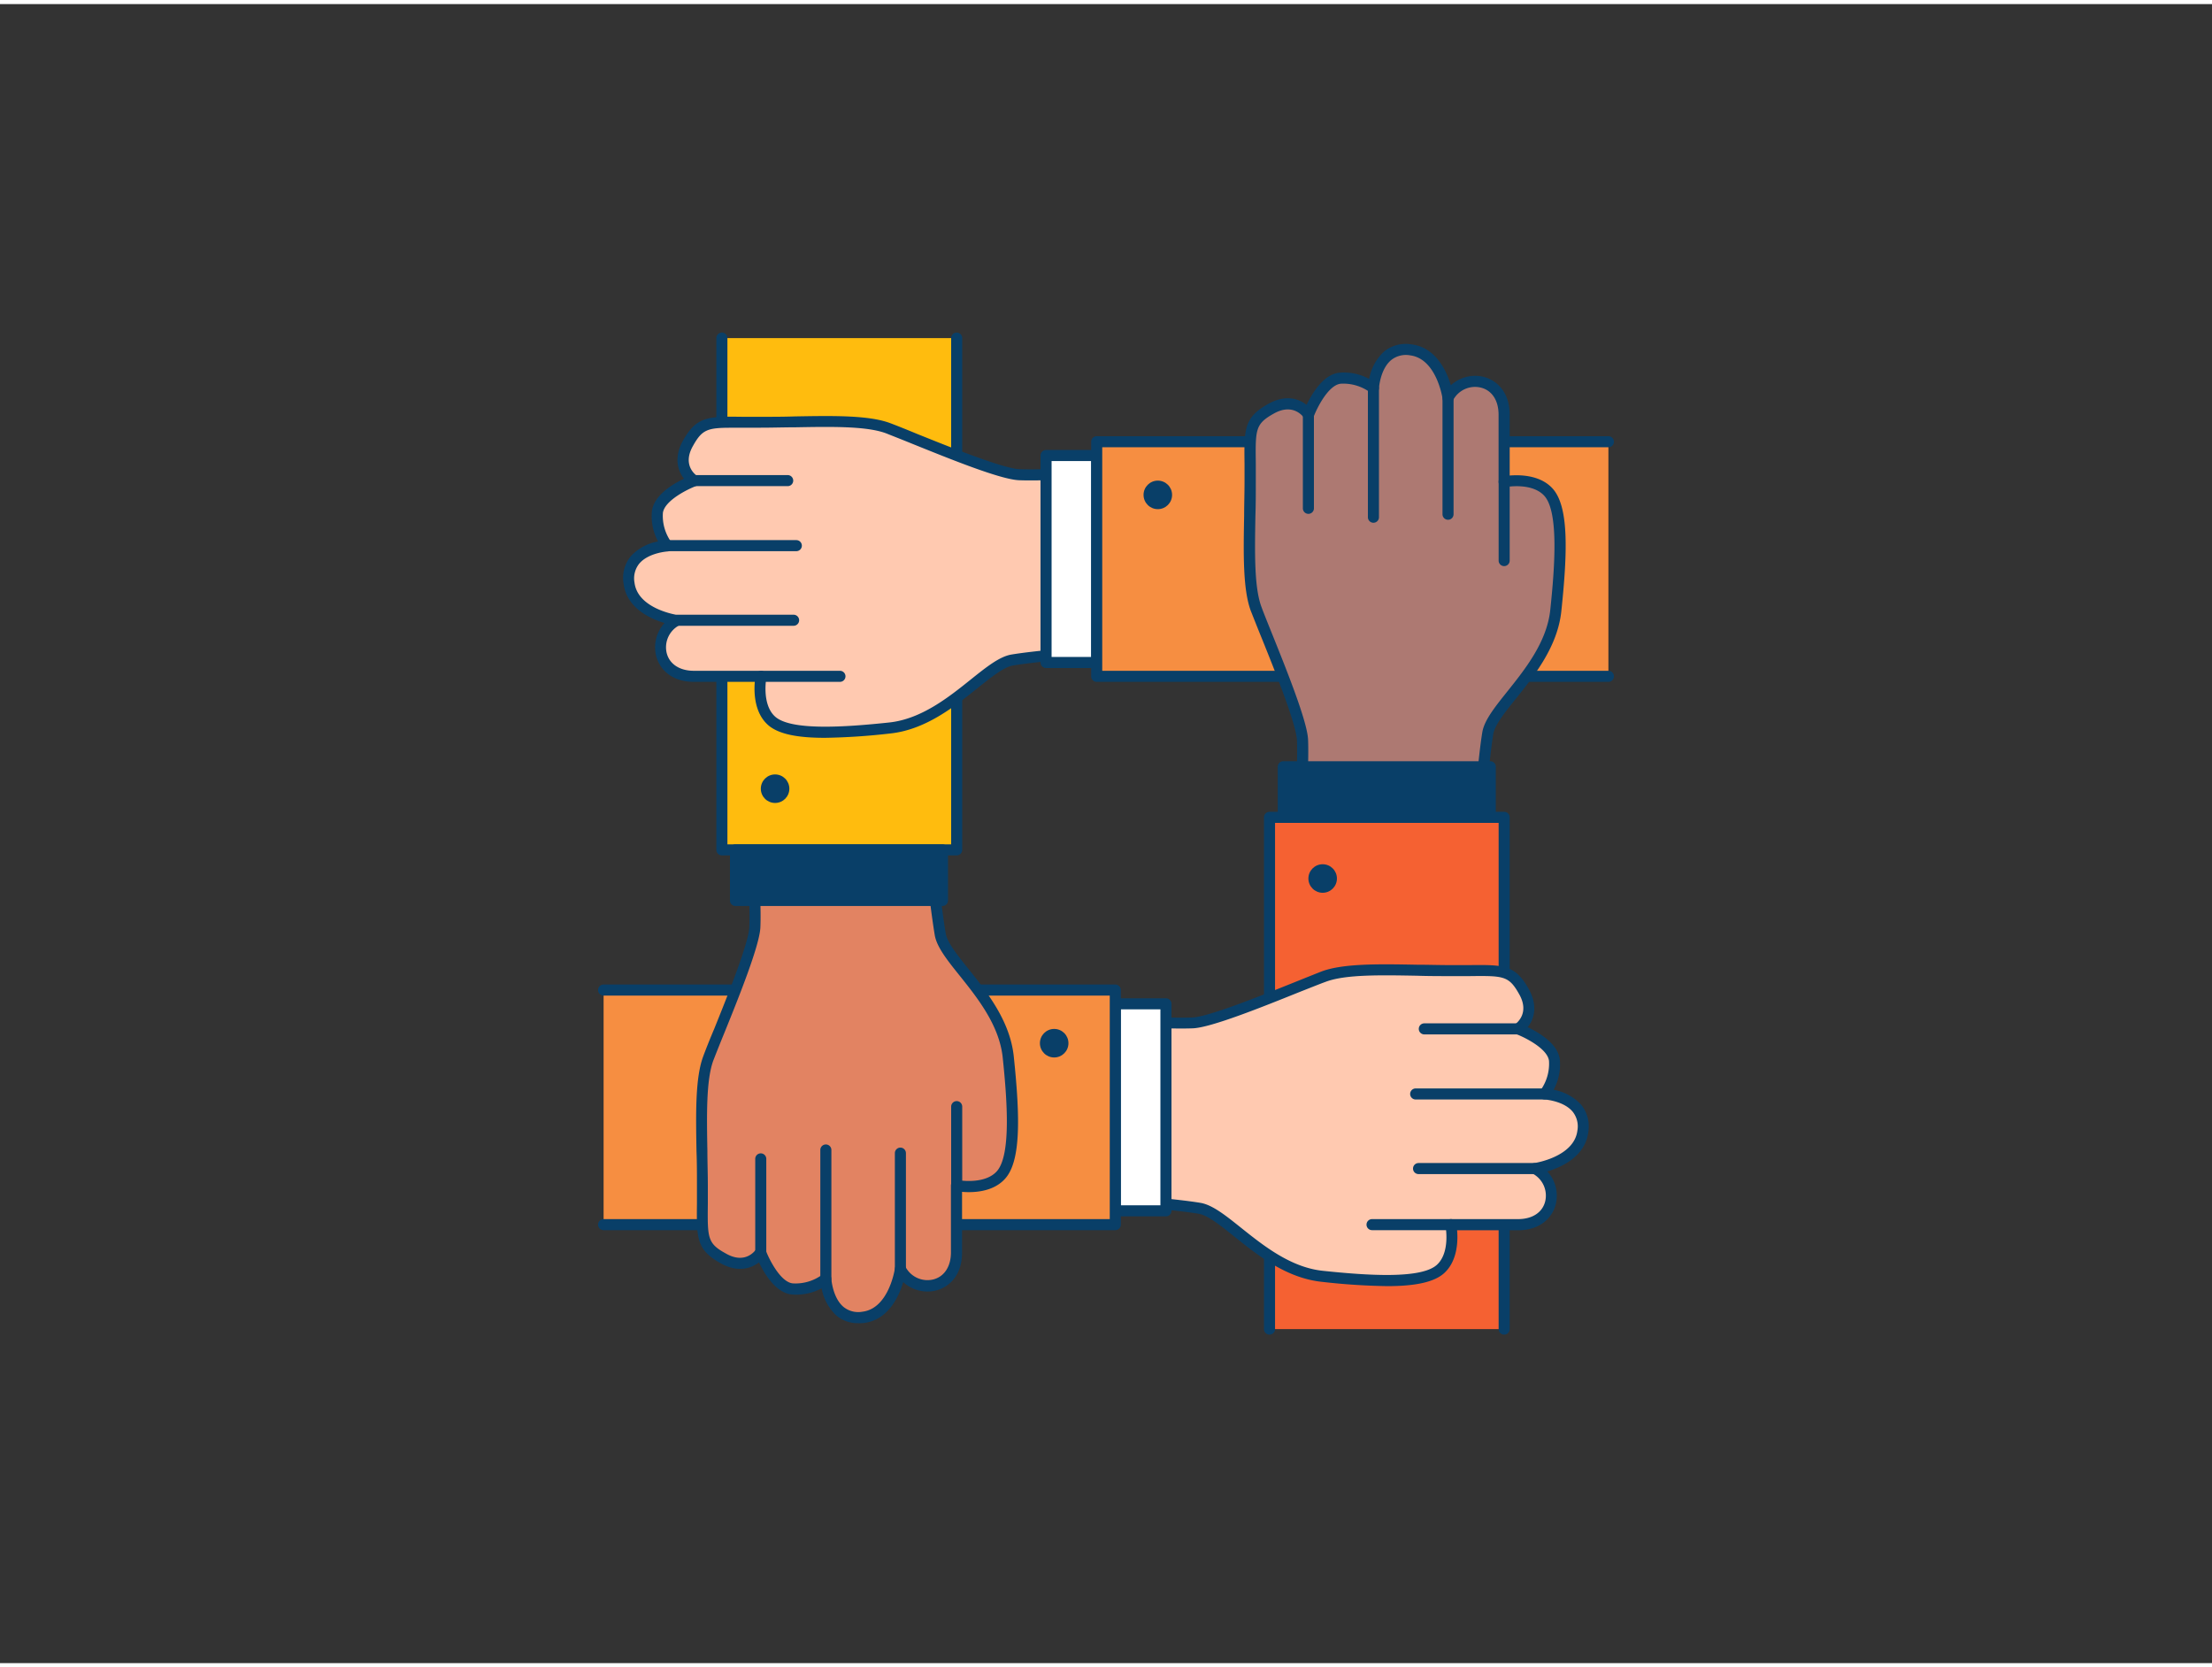 <svg xmlns="http://www.w3.org/2000/svg" viewBox="0 0 400 300" width="406" height="306" class="illustration styles_illustrationTablet__1DWOa"><rect x="0" y="0" width="400" height="300" fill="#333333" stroke="none"/><g id="_573_team_building_outline" data-name="#573_team_building_outline"><polyline points="172.96 60.4 172.96 152.94 130.54 152.94 130.54 60.4" fill="#ffbc0e"></polyline><path d="M173,153.94H130.54a1,1,0,0,1-1-1V60.4a1,1,0,0,1,2,0v91.54H172V60.4a1,1,0,0,1,2,0v92.54A1,1,0,0,1,173,153.94Z" fill="#093f68"></path><circle cx="140.16" cy="141.88" r="2.58" fill="#093f68"></circle><path d="M198.66,117s-10.77.81-15.58,1.61-12,11.23-22.19,12.3-18.45,1.33-21.39-1.34-1.87-8-1.87-8H125.51c-7.13,0-7.67-7.82-3-10.14,0,0-8-1.1-8.69-6.72-.81-6.37,6.9-6.77,6.9-6.77a9.17,9.17,0,0,1-1.78-6.06c.36-3.39,6.6-5.7,6.6-5.7s-3.57-2.32-1.07-6.78,4.1-3.74,13.19-3.74,18.18-.71,23,1.07,19.61,8.2,23.71,8.38,14.33-.36,14.33-.36Z" fill="#ffc9b0"></path><path d="M149.16,132.68c-4.87,0-8.43-.64-10.33-2.37-2.44-2.22-2.5-5.87-2.34-7.75h-11c-4.23,0-6.32-2.48-6.86-4.79a6.5,6.5,0,0,1,1.54-5.85c-2.64-.79-6.84-2.72-7.4-7.09a6.19,6.19,0,0,1,1.31-5A8.83,8.83,0,0,1,119,97.17a9.61,9.61,0,0,1-1.12-5.4c.3-2.89,3.76-5,5.81-5.93-1.13-1.44-1.89-3.86-.17-6.93,2.46-4.38,4.56-4.36,10.81-4.28l3.26,0c2.06,0,4.12,0,6.14-.07,6.84-.12,13.31-.24,17.2,1.2,1.18.44,2.95,1.15,5,2,6.15,2.47,15.46,6.21,18.39,6.34,4,.17,14.13-.35,14.23-.36a1,1,0,0,1,.75.28,1,1,0,0,1,.31.72V117a1,1,0,0,1-.93,1c-.11,0-10.77.81-15.48,1.6-1.66.27-3.87,2.05-6.44,4.1-4.18,3.35-9.39,7.53-15.82,8.2A118,118,0,0,1,149.16,132.68Zm-17-56.07c-4.28,0-5.22.37-6.84,3.27-2,3.5.47,5.26.75,5.45a1,1,0,0,1,.44,1,1,1,0,0,1-.64.82c-1.47.55-5.72,2.62-6,4.88a8.12,8.12,0,0,0,1.57,5.33,1,1,0,0,1-.73,1.62s-3.46.22-5.12,2.21a4.27,4.27,0,0,0-.85,3.44c.61,4.8,7.76,5.84,7.83,5.85a1,1,0,0,1,.85.83,1,1,0,0,1-.54,1,4.5,4.5,0,0,0-2.33,5c.48,2,2.32,3.25,4.92,3.25h12.12a1,1,0,0,1,1,1.19s-.92,4.83,1.56,7.08c2.84,2.58,12.51,1.94,20.61,1.08,5.84-.61,10.8-4.58,14.78-7.77,2.79-2.23,5.19-4.16,7.36-4.52,4-.67,12-1.33,14.74-1.54V85.79c-2.73.13-10,.45-13.37.31s-12.4-3.81-19.06-6.49c-2-.82-3.8-1.52-5-2-3.54-1.31-9.82-1.2-16.47-1.08-2,0-4.1.07-6.17.07l-3.29,0ZM198.66,117h0Z" fill="#093f68"></path><path d="M151.89,122.56H137.63a1,1,0,0,1,0-2h14.26a1,1,0,0,1,0,2Z" fill="#093f68"></path><path d="M143.51,112.42h-21a1,1,0,0,1,0-2h21a1,1,0,0,1,0,2Z" fill="#093f68"></path><path d="M144,98.93H120.69a1,1,0,0,1,0-2H144a1,1,0,0,1,0,2Z" fill="#093f68"></path><path d="M142.44,87.17H125.51a1,1,0,0,1,0-2h16.93a1,1,0,0,1,0,2Z" fill="#093f68"></path><rect x="175.03" y="95.77" width="37.43" height="9.16" transform="translate(294.09 -93.39) rotate(90)" fill="#fff"></rect><path d="M198.32,120.06h-9.16a1,1,0,0,1-1-1V81.63a1,1,0,0,1,1-1h9.16a1,1,0,0,1,1,1v37.43A1,1,0,0,1,198.32,120.06Zm-8.16-2h7.16V82.63h-7.16Z" fill="#093f68"></path><polyline points="290.85 121.56 198.32 121.56 198.32 79.14 290.85 79.14" fill="#f68e41"></polyline><path d="M290.85,122.56H198.32a1,1,0,0,1-1-1V79.14a1,1,0,0,1,1-1h92.53a1,1,0,0,1,0,2H199.32v40.42h91.53a1,1,0,0,1,0,2Z" fill="#093f68"></path><circle cx="209.37" cy="88.75" r="2.58" fill="#093f68"></circle><path d="M267.43,147.4s.81-10.76,1.61-15.58,11.23-12,12.3-22.19,1.33-18.45-1.34-21.39-8-1.87-8-1.87V74.25c0-7.13-7.82-7.66-10.14-3,0,0-1.1-8-6.72-8.69-6.37-.81-6.77,6.91-6.77,6.91a9.11,9.11,0,0,0-6.06-1.78c-3.39.35-5.7,6.59-5.7,6.59s-2.32-3.56-6.78-1.07-3.74,4.1-3.74,13.19-.71,18.18,1.07,23,8.2,19.6,8.38,23.7-.36,14.33-.36,14.33Z" fill="#ad7972"></path><path d="M267.43,148.4H235.17a1,1,0,0,1-.72-.31,1,1,0,0,1-.28-.74c0-.1.53-10.23.36-14.23-.13-2.94-3.87-12.25-6.35-18.41-.82-2-1.53-3.82-2-5-1.44-3.89-1.33-10.36-1.2-17.2,0-2,.07-4.08.07-6.14,0-1.21,0-2.29,0-3.26-.08-6.25-.1-8.35,4.27-10.8,3.08-1.73,5.5-1,6.94.16,1-2,3-5.51,5.93-5.81a9.61,9.61,0,0,1,5.4,1.12,8.87,8.87,0,0,1,2.68-4.94,6.23,6.23,0,0,1,5-1.3c4.36.55,6.3,4.75,7.09,7.39a6.5,6.5,0,0,1,5.85-1.54c2.31.55,4.79,2.64,4.79,6.86v11c1.88-.15,5.53-.1,7.75,2.34,2.92,3.21,2.75,11.18,1.59,22.17-.67,6.42-4.85,11.63-8.2,15.82-2.06,2.56-3.83,4.78-4.11,6.43-.78,4.71-1.58,15.38-1.59,15.48A1,1,0,0,1,267.43,148.4Zm-31.21-2h30.29c.21-2.73.87-10.71,1.54-14.74.36-2.17,2.29-4.57,4.52-7.36,3.19-4,7.16-8.93,7.77-14.77.86-8.11,1.5-17.77-1.08-20.61-2.26-2.49-7-1.58-7.08-1.57a1,1,0,0,1-1.19-1V74.25c0-2.6-1.22-4.43-3.25-4.91a4.49,4.49,0,0,0-5,2.33,1,1,0,0,1-1.05.54,1,1,0,0,1-.83-.85c0-.07-1.07-7.23-5.86-7.84a4.26,4.26,0,0,0-3.43.85c-2,1.66-2.21,5.09-2.21,5.12a1,1,0,0,1-.59.86,1,1,0,0,1-1-.13,8.2,8.2,0,0,0-5.33-1.57c-2.26.24-4.33,4.48-4.88,5.95a1,1,0,0,1-1.77.2c-.19-.28-2-2.7-5.45-.75-3.34,1.87-3.33,2.83-3.25,9,0,1,0,2.06,0,3.28,0,2.08,0,4.15-.07,6.18-.12,6.65-.23,12.93,1.08,16.47.42,1.15,1.13,2.91,1.95,4.94,2.68,6.67,6.34,15.79,6.49,19.07S236.35,143.67,236.22,146.4Z" fill="#093f68"></path><path d="M272,101.63a1,1,0,0,1-1-1V86.37a1,1,0,0,1,2,0v14.26A1,1,0,0,1,272,101.63Z" fill="#093f68"></path><path d="M261.85,93.25a1,1,0,0,1-1-1v-21a1,1,0,0,1,2,0v21A1,1,0,0,1,261.85,93.25Z" fill="#093f68"></path><path d="M248.36,93.79a1,1,0,0,1-1-1V69.44a1,1,0,0,1,2,0V92.79A1,1,0,0,1,248.36,93.79Z" fill="#093f68"></path><path d="M236.6,92.18a1,1,0,0,1-1-1V74.25a1,1,0,0,1,2,0V91.18A1,1,0,0,1,236.6,92.18Z" fill="#093f68"></path><rect x="232.06" y="137.91" width="37.43" height="9.16" fill="#093f68"></rect><path d="M269.49,148.06H232.06a1,1,0,0,1-1-1v-9.15a1,1,0,0,1,1-1h37.43a1,1,0,0,1,1,1v9.15A1,1,0,0,1,269.49,148.06Zm-36.43-2h35.43v-7.15H233.06Z" fill="#093f68"></path><polyline points="271.99 239.6 271.99 147.06 229.57 147.06 229.57 239.6" fill="#f56132"></polyline><path d="M272,240.6a1,1,0,0,1-1-1V148.06H230.57V239.6a1,1,0,0,1-2,0V147.06a1,1,0,0,1,1-1H272a1,1,0,0,1,1,1V239.6A1,1,0,0,1,272,240.6Z" fill="#093f68"></path><circle cx="239.18" cy="158.12" r="2.58" fill="#093f68"></circle><path d="M201.34,216.15s10.77.8,15.58,1.61,12,11.23,22.19,12.3,18.45,1.33,21.39-1.34,1.87-8,1.87-8h12.12c7.13,0,7.67-7.83,3-10.14,0,0,8-1.1,8.69-6.72.81-6.37-6.9-6.77-6.9-6.77a9.17,9.17,0,0,0,1.78-6.06c-.36-3.39-6.6-5.71-6.6-5.71s3.57-2.31,1.07-6.77-4.1-3.74-13.19-3.74-18.18-.71-23,1.07-19.61,8.2-23.71,8.38-14.33-.36-14.33-.36Z" fill="#ffc9b0"></path><path d="M250.84,231.83a118.16,118.16,0,0,1-11.83-.78c-6.43-.68-11.64-4.85-15.82-8.2-2.57-2.06-4.78-3.83-6.44-4.11-4.71-.78-15.37-1.58-15.48-1.59a1,1,0,0,1-.93-1V183.89a1,1,0,0,1,.31-.73,1,1,0,0,1,.74-.27c.11,0,10.23.53,14.24.36,2.93-.13,12.24-3.87,18.39-6.34,2.06-.83,3.83-1.54,5-2,3.9-1.44,10.36-1.33,17.2-1.2,2,0,4.08.07,6.14.07,1.22,0,2.3,0,3.26,0,6.25-.07,8.35-.09,10.8,4.28,1.73,3.08,1,5.5-.16,6.94,2.05,1,5.51,3,5.81,5.92a9.57,9.57,0,0,1-1.12,5.4A9,9,0,0,1,285.9,199a6.22,6.22,0,0,1,1.31,5c-.56,4.36-4.75,6.29-7.4,7.09a6.5,6.5,0,0,1,1.54,5.85c-.54,2.31-2.63,4.79-6.86,4.79h-11c.16,1.88.1,5.53-2.34,7.75C259.27,231.18,255.71,231.83,250.84,231.83Zm-48.5-16.6c2.73.21,10.71.87,14.74,1.54,2.17.36,4.57,2.29,7.36,4.52,4,3.19,8.94,7.16,14.78,7.77,8.1.85,17.77,1.5,20.61-1.08,2.48-2.26,1.57-7,1.56-7.08a1,1,0,0,1,1-1.19h12.12c2.6,0,4.44-1.22,4.92-3.25a4.5,4.5,0,0,0-2.33-5,1,1,0,0,1,.31-1.88c.07,0,7.22-1.07,7.83-5.86a4.25,4.25,0,0,0-.85-3.43c-1.66-2-5.08-2.21-5.12-2.21a1,1,0,0,1-.72-1.63,8.23,8.23,0,0,0,1.56-5.33c-.23-2.25-4.48-4.32-5.95-4.87a1,1,0,0,1-.64-.83,1,1,0,0,1,.45-.94c.27-.19,2.7-2,.74-5.45-1.87-3.34-2.82-3.33-9-3.26-1,0-2.07,0-3.29,0-2.07,0-4.15,0-6.17-.07-6.65-.12-12.93-.24-16.47,1.08-1.16.42-2.92,1.13-5,1.95-6.66,2.68-15.78,6.34-19.06,6.48s-10.63-.17-13.37-.3Z" fill="#093f68"></path><path d="M262.37,221.71H248.11a1,1,0,0,1,0-2h14.26a1,1,0,0,1,0,2Z" fill="#093f68"></path><path d="M277.52,211.57h-21a1,1,0,0,1,0-2h21a1,1,0,0,1,0,2Z" fill="#093f68"></path><path d="M279.31,198.08H256a1,1,0,0,1,0-2h23.35a1,1,0,0,1,0,2Z" fill="#093f68"></path><path d="M274.49,186.31H257.56a1,1,0,0,1,0-2h16.93a1,1,0,0,1,0,2Z" fill="#093f68"></path><rect x="187.54" y="194.92" width="37.43" height="9.16" transform="translate(405.76 -6.76) rotate(90)" fill="#fff"></rect><path d="M210.84,219.21h-9.16a1,1,0,0,1-1-1V180.78a1,1,0,0,1,1-1h9.16a1,1,0,0,1,1,1v37.43A1,1,0,0,1,210.84,219.21Zm-8.16-2h7.16V181.78h-7.16Z" fill="#093f68"></path><polyline points="109.15 220.71 201.68 220.71 201.68 178.29 109.15 178.29" fill="#f68e41"></polyline><path d="M201.68,221.71H109.15a1,1,0,0,1,0-2h91.53V179.29H109.15a1,1,0,0,1,0-2h92.53a1,1,0,0,1,1,1v42.42A1,1,0,0,1,201.68,221.71Z" fill="#093f68"></path><circle cx="190.63" cy="187.9" r="2.58" fill="#093f68"></circle><path d="M168.41,155.45s.8,7.91,1.6,12.73,11.23,12,12.3,22.19,1.34,18.45-1.33,21.39-8,1.87-8,1.87v12.12c0,7.13-7.82,7.66-10.14,3,0,0-1.1,8-6.71,8.69-6.37.81-6.77-6.91-6.77-6.91a9.14,9.14,0,0,1-6.06,1.78c-3.39-.35-5.71-6.59-5.71-6.59s-2.32,3.56-6.77,1.07-3.74-4.1-3.74-13.19-.72-18.18,1.06-23,8.2-19.6,8.38-23.7-.35-11.48-.35-11.48Z" fill="#e28362"></path><path d="M155.19,238.53a6,6,0,0,1-3.93-1.37,9,9,0,0,1-2.69-4.94,9.7,9.7,0,0,1-5.4,1.12c-2.89-.3-4.95-3.76-5.92-5.81-1.45,1.12-3.86,1.89-6.94.16-4.38-2.45-4.35-4.55-4.28-10.8,0-1,0-2,0-3.26,0-2.06,0-4.13-.08-6.14-.12-6.84-.24-13.31,1.21-17.2.44-1.19,1.15-3,2-5,2.48-6.16,6.22-15.46,6.34-18.4.18-4-.35-11.29-.35-11.36a1,1,0,0,1,.26-.75,1,1,0,0,1,.74-.32h32.26a1,1,0,0,1,1,.9c0,.08.81,7.94,1.6,12.66.27,1.65,2.05,3.87,4.1,6.43,3.36,4.19,7.53,9.4,8.21,15.82,1.15,11,1.32,19-1.6,22.17-2.21,2.44-5.86,2.5-7.75,2.34v11c0,4.22-2.47,6.31-4.79,6.86a6.51,6.51,0,0,1-5.85-1.54c-.79,2.64-2.72,6.84-7.09,7.39A7.37,7.37,0,0,1,155.19,238.53Zm-5.86-9a1.06,1.06,0,0,1,.42.09,1,1,0,0,1,.58.86s.22,3.46,2.22,5.12a4.24,4.24,0,0,0,3.43.85c4.79-.61,5.84-7.77,5.85-7.84a1,1,0,0,1,1.89-.31,4.49,4.49,0,0,0,5,2.33c2-.48,3.24-2.31,3.24-4.91V213.63a1,1,0,0,1,.37-.77,1,1,0,0,1,.83-.21s4.82.91,7.08-1.57c2.58-2.84,1.93-12.5,1.08-20.61-.62-5.84-4.59-10.79-7.78-14.78-2.23-2.78-4.15-5.18-4.51-7.35-.64-3.83-1.29-9.67-1.52-11.89H137.22c.14,2.21.42,7.3.28,10.52S133.69,179.37,131,186c-.82,2-1.53,3.8-2,5-1.31,3.54-1.2,9.82-1.08,16.47,0,2,.08,4.1.08,6.18,0,1.22,0,2.31,0,3.28-.07,6.21-.08,7.17,3.26,9,3.49,2,5.26-.47,5.45-.75a1,1,0,0,1,.95-.44,1,1,0,0,1,.82.64c.55,1.47,2.62,5.71,4.87,5.95a8.12,8.12,0,0,0,5.33-1.57A1,1,0,0,1,149.33,229.56Z" fill="#093f68"></path><path d="M173,214.63a1,1,0,0,1-1-1V199.37a1,1,0,0,1,2,0v14.26A1,1,0,0,1,173,214.63Z" fill="#093f68"></path><path d="M162.82,229.78a1,1,0,0,1-1-1v-21a1,1,0,0,1,2,0v21A1,1,0,0,1,162.82,229.78Z" fill="#093f68"></path><path d="M149.34,231.56a1,1,0,0,1-1-1V207.21a1,1,0,0,1,2,0v23.35A1,1,0,0,1,149.34,231.56Z" fill="#093f68"></path><path d="M137.57,226.75a1,1,0,0,1-1-1V208.82a1,1,0,0,1,2,0v16.93A1,1,0,0,1,137.57,226.75Z" fill="#093f68"></path><rect x="133.04" y="152.94" width="37.43" height="9.16" fill="#093f68"></rect><path d="M170.47,163.09H133a1,1,0,0,1-1-1v-9.15a1,1,0,0,1,1-1h37.43a1,1,0,0,1,1,1v9.15A1,1,0,0,1,170.47,163.09Zm-36.43-2h35.43v-7.15H134Z" fill="#093f68"></path></g></svg>